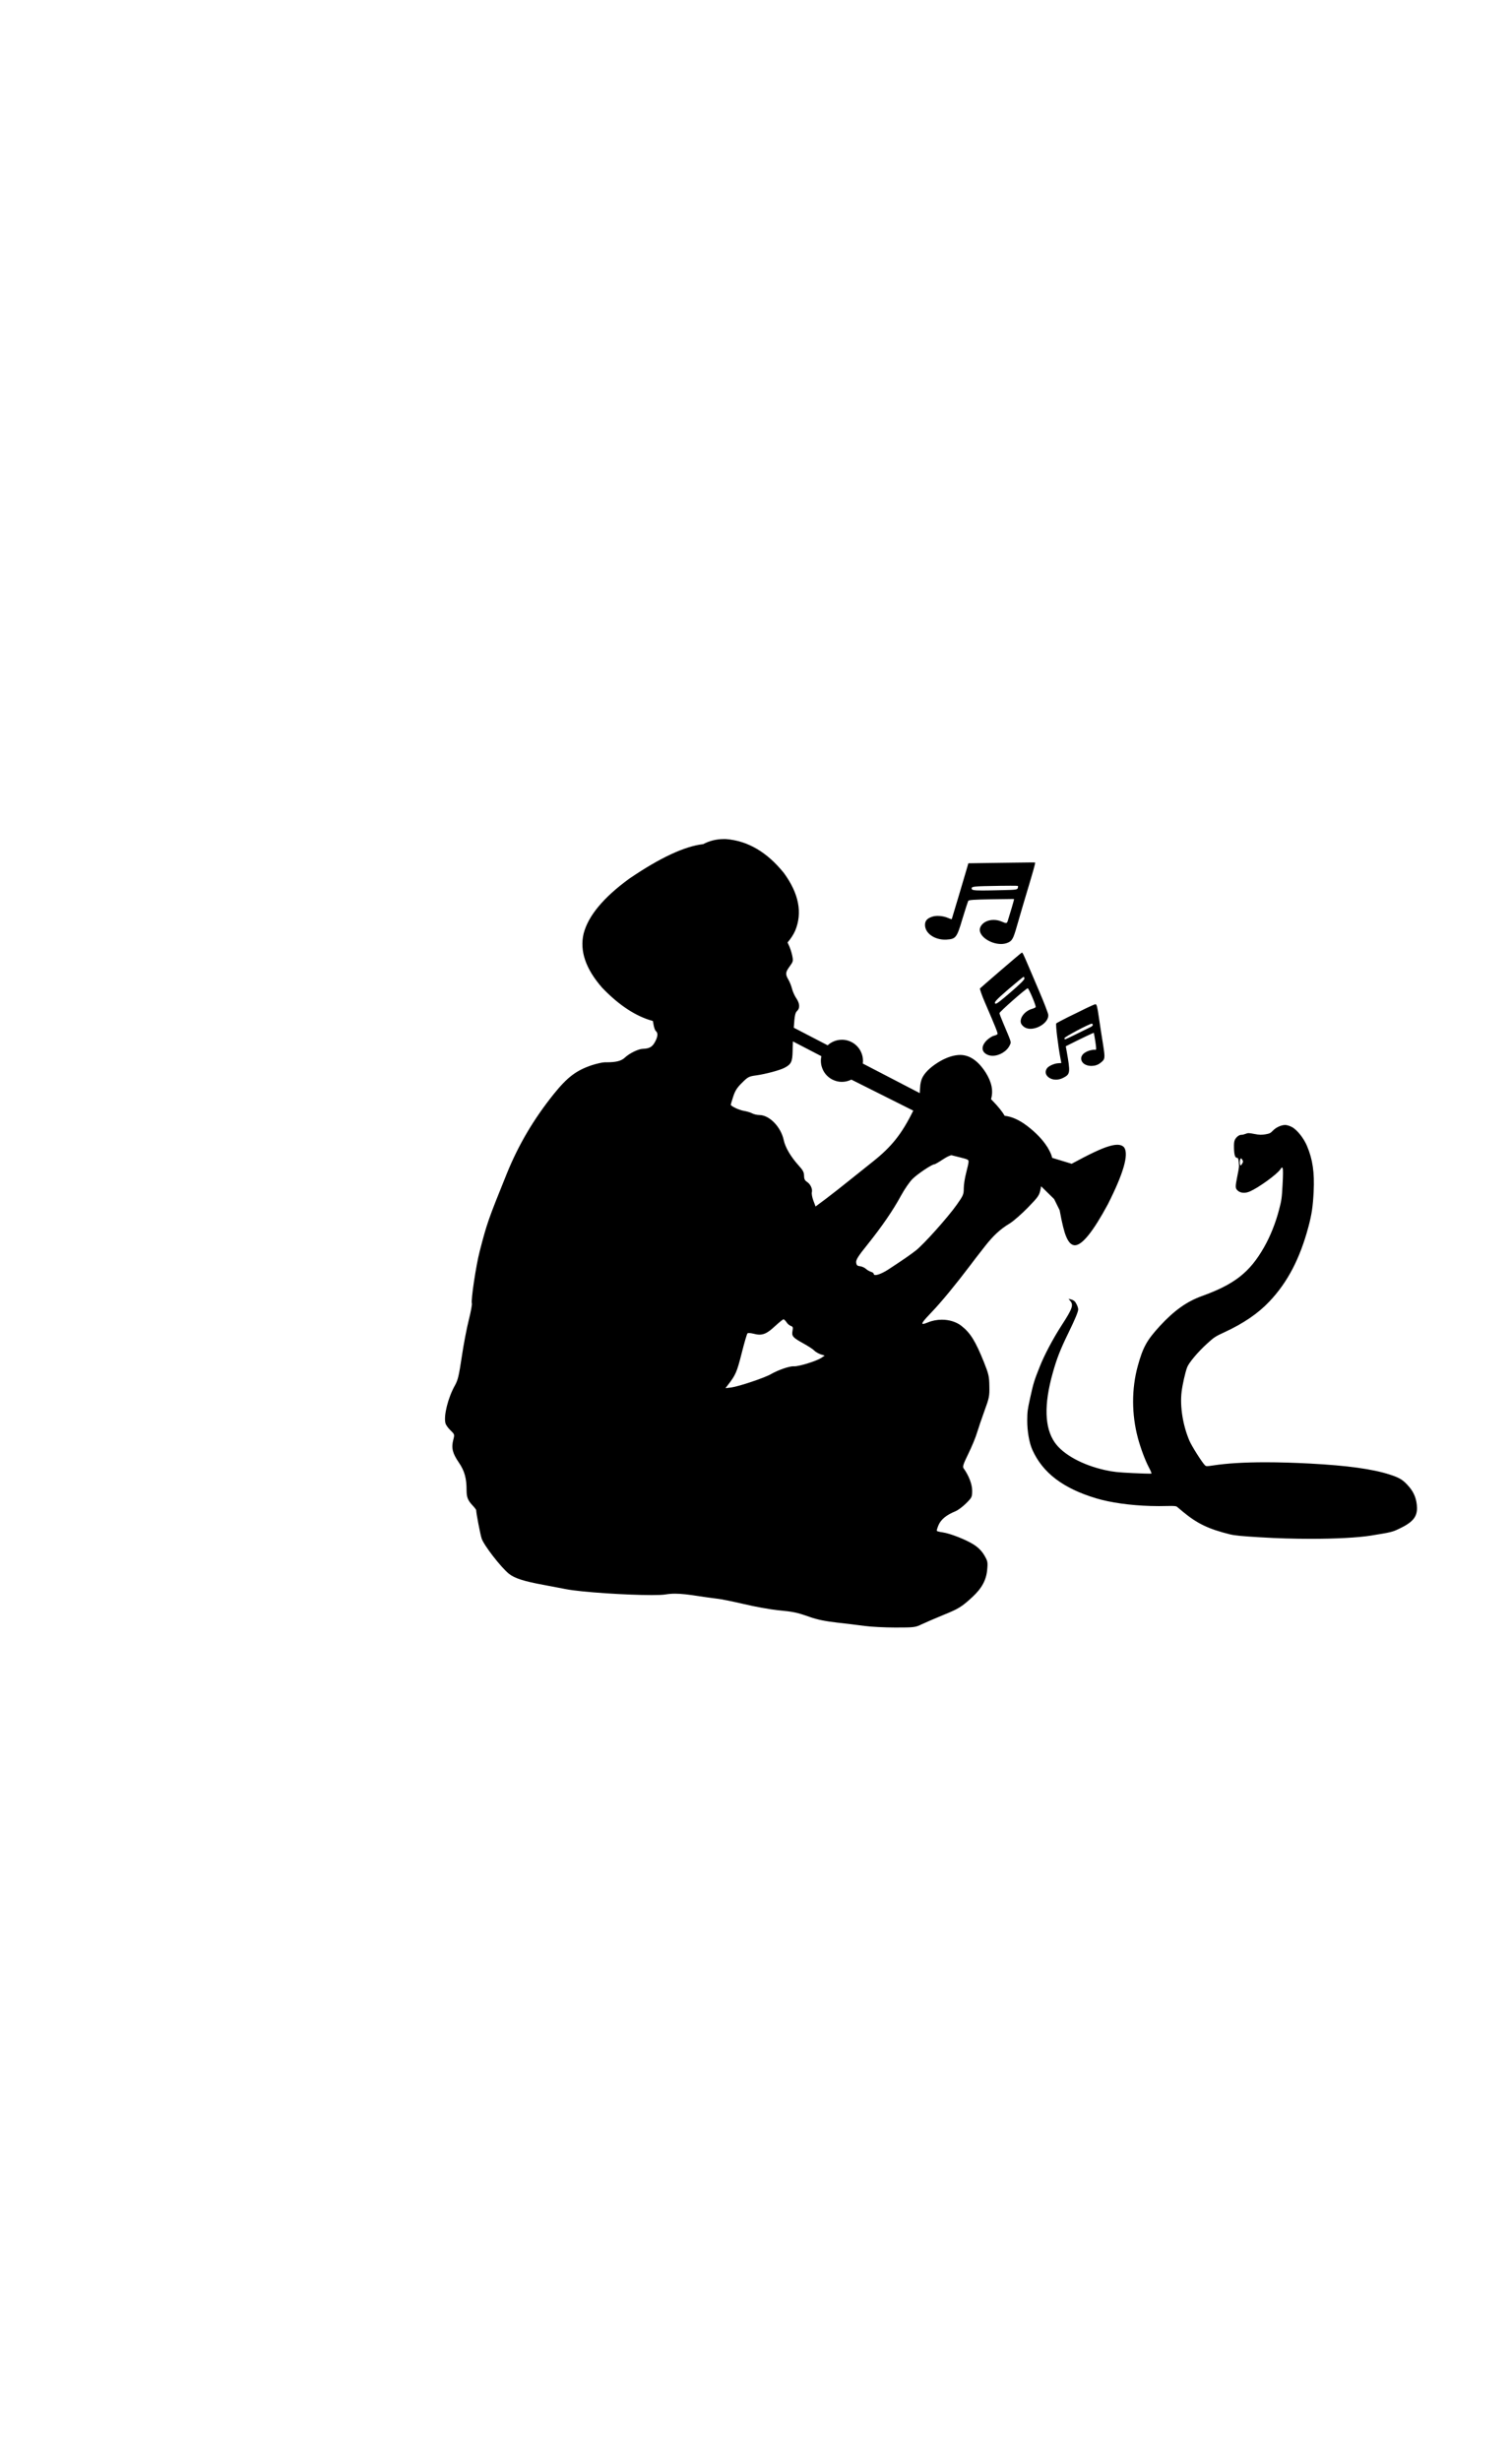 <?xml version='1.0' encoding='utf-8'?>
<svg xmlns="http://www.w3.org/2000/svg" version="1.1" width="600px" height="976px" viewBox="0 0 600 976"> <g id="layer1"> <g style="fill:rgb(0,0,0); fill-opacity:1.0; stroke-linejoin: miter"> </g> <g style="fill:rgb(0,0,0); fill-opacity:1.0; stroke-linejoin: miter"> <path d="M400.964,351.302C402.702,351.302,403.863,351.326,403.912,351.369C404.033,351.439,403.981,351.829,403.892,352.221C403.663,352.855,403.165,352.927,397.839,353.05C394.244,353.137,391.693,353.188,389.886,353.188C386.221,353.188,385.618,352.979,385.582,352.438C385.523,351.552,386.292,351.501,396.874,351.336C398.388,351.313,399.805,351.302,400.964,351.302 Z M409.179,342.06C407.572,342.06,404.896,342.093,401.905,342.148C397.117,342.235,391.208,342.32,388.735,342.331L384.255,342.397L383.944,343.539C383.003,346.811,377.759,364.402,377.69,364.523C377.677,364.538,377.647,364.545,377.603,364.545C377.404,364.545,376.913,364.396,376.389,364.146C375.061,363.566,373.532,363.265,372.147,363.265C371.288,363.265,370.485,363.381,369.82,363.618C367.703,364.339,366.923,365.396,367.088,367.279C367.401,370.315,370.897,372.682,374.989,372.682C375.193,372.682,375.398,372.677,375.604,372.665C379.337,372.416,379.694,371.967,381.964,364.277C383.042,360.725,384.071,357.603,384.207,357.323C384.45,356.92,386.336,356.794,393.403,356.671C397.106,356.599,400.305,356.561,401.683,356.561C402.129,356.561,402.384,356.565,402.404,356.573C402.445,356.609,402.044,358.143,401.508,359.957C400.972,361.771,400.338,363.863,400.113,364.535C399.812,365.629,399.666,366.078,399.168,366.078C398.841,366.078,398.363,365.885,397.59,365.554C396.506,365.082,395.37,364.859,394.287,364.859C391.908,364.859,389.782,365.931,389.003,367.789C387.73,370.897,392.774,374.414,397.215,374.414C398.112,374.414,398.984,374.271,399.774,373.952C401.619,373.21,402.068,372.407,403.448,367.598C405.49,360.542,406.06,358.649,406.881,355.888C409.983,345.591,410.921,342.281,410.755,342.099C410.724,342.072,410.144,342.06,409.179,342.06 Z M406.176,387.442C406.362,387.442,406.493,387.738,406.518,388.115C406.549,388.577,404.517,390.568,400.896,393.67C396.992,397.019,395.632,398.091,395.098,398.091C394.976,398.091,394.898,398.036,394.841,397.94C394.536,397.419,395.511,396.388,400.152,392.367C403.298,389.683,406.01,387.453,406.164,387.443C406.168,387.442,406.172,387.442,406.176,387.442 Z M433.295,405.996C433.315,405.996,433.331,405.998,433.342,406.003C433.501,406.07,433.635,406.331,433.648,406.524C433.66,406.716,433.299,407.088,432.85,407.311C427.949,409.765,422.856,412.231,422.663,412.243C422.661,412.244,422.66,412.244,422.658,412.244C422.544,412.244,422.417,412.023,422.399,411.759C422.366,411.269,432.356,405.996,433.295,405.996 Z M405.505,377.822C405.498,377.822,405.491,377.823,405.483,377.823C405.368,377.831,401.635,380.979,397.212,384.792C392.788,388.606,389.024,391.872,388.88,392.036C388.737,392.2,389.602,394.733,390.836,397.589C395.042,407.321,396.017,409.769,395.848,410.128C395.745,410.328,395.07,410.644,394.385,410.805C393.661,410.969,392.44,411.786,391.604,412.576C389.246,414.898,389.364,417.248,391.912,418.354C392.524,418.619,393.204,418.742,393.909,418.742C396.597,418.742,399.656,416.955,400.772,414.4C401.31,413.204,401.416,413.622,398.064,405.689C397.284,403.846,396.63,402.151,396.609,401.843C396.576,401.342,407.165,392.015,407.819,391.971C407.82,391.971,407.821,391.971,407.822,391.971C408.254,391.971,411.224,398.974,410.986,399.453C410.88,399.615,410.244,399.928,409.6,400.125C406.714,400.898,404.469,403.754,405.149,405.835C405.341,406.402,406.049,407.166,406.77,407.543C407.403,407.888,408.141,408.042,408.92,408.042C412.191,408.042,416.171,405.32,415.984,402.522C415.946,401.944,414.398,397.872,412.52,393.475C410.641,389.077,408.491,384.079,407.755,382.311C406.013,378.275,405.801,377.822,405.505,377.822 Z M434.711,398.297C434.702,398.297,434.693,398.297,434.684,398.297C434.34,398.359,432.724,399.047,431.076,399.853C429.429,400.658,426.137,402.308,423.777,403.432C421.419,404.595,419.33,405.739,419.148,405.906C418.825,406.275,419.928,415.287,420.86,419.98L421.163,421.622L419.777,421.714C418.315,421.812,416.139,422.807,415.5,423.662C414.653,424.878,414.815,426.143,415.885,427.115C416.738,427.842,417.846,428.215,419.03,428.215C420.007,428.215,421.036,427.961,422.015,427.441C424.704,426.025,424.781,425.44,423.287,416.957L422.923,414.971L424.344,414.258C428.695,412.062,433.818,409.627,434.041,409.627C434.045,409.627,434.047,409.627,434.048,409.628C434.092,409.703,434.389,411.268,434.669,413.144C435.048,415.733,435.084,416.386,434.725,416.386C434.681,416.386,434.631,416.376,434.574,416.359C434.508,416.339,434.411,416.329,434.291,416.329C433.843,416.329,433.071,416.461,432.352,416.661C429.586,417.503,428.355,419.325,429.402,421.111C430.056,422.188,431.541,422.765,433.103,422.765C434.343,422.765,435.631,422.402,436.589,421.636C438.575,420.112,438.598,419.879,437.72,414.254C437.263,411.463,436.521,406.719,436.088,403.693C435.447,399.218,435.193,398.297,434.711,398.297 Z M492.483,459.437C492.484,459.437,492.486,459.437,492.487,459.437C492.61,459.441,492.748,459.611,492.976,459.973C493.361,460.663,493.356,460.774,492.896,461.591C492.637,462.018,492.473,462.221,492.339,462.221C492.338,462.221,492.337,462.221,492.336,462.221C492.267,462.219,492.207,462.164,492.146,462.057C492.018,461.827,491.934,461.264,491.956,460.817C491.979,460.343,492.117,459.819,492.267,459.603C492.344,459.494,492.411,459.437,492.483,459.437 Z M314.657,413.051L325.946,418.911L325.942,418.911Q325.569,420.57,325.9,422.368Q326.655,425.784,329.474,427.695Q331.655,429.085,334.073,429.085Q334.895,429.085,335.745,428.924Q336.874,428.675,337.839,428.196L337.843,428.196L362.408,440.503L362.405,440.503C357.817,449.816,353.777,454.87,346.227,460.836C344.082,462.552,340.031,465.792,337.22,468.032C334.455,470.272,330.262,473.56,327.927,475.323L323.637,478.516L322.78,476.229C322.303,474.99,322.017,473.465,322.16,472.893C322.494,471.511,321.588,469.605,320.159,468.699C319.348,468.175,319.062,467.508,319.062,466.269C319.062,464.982,318.634,464.124,317.013,462.361C313.82,458.834,311.628,455.117,311.009,452.21C309.912,447.016,305.385,442.298,301.43,442.25C300.524,442.25,299.19,441.964,298.475,441.583C297.808,441.202,296.283,440.773,295.139,440.582C293.328,440.296,289.992,438.723,289.992,438.152C289.992,438.009,290.421,436.579,290.945,434.959C291.708,432.623,292.47,431.384,294.472,429.43C296.807,427.095,297.236,426.905,300.048,426.523C303.812,425.999,309.293,424.522,311.199,423.569C313.963,422.139,314.44,421.186,314.535,416.897C314.535,415.928,314.582,414.551,314.654,413.051 Z M377.563,458.198C377.61,458.198,377.649,458.203,377.68,458.215C378.061,458.31,379.348,458.644,380.539,458.93C384.161,459.835,384.352,459.93,384.352,460.788C384.352,461.217,383.923,463.219,383.398,465.173C382.874,467.127,382.445,469.891,382.445,471.32C382.445,473.751,382.207,474.227,379.681,477.802C376.202,482.758,366.433,493.671,363.383,496.006C360.857,497.96,358.331,499.676,352.898,503.25C350.581,504.795,348.453,505.701,347.399,505.701C346.957,505.701,346.703,505.542,346.703,505.204C346.703,504.966,346.227,504.584,345.655,504.441C345.035,504.251,344.13,503.727,343.605,503.25C343.081,502.773,342.033,502.297,341.27,502.202C340.174,502.106,339.888,501.82,339.745,500.724C339.65,499.628,340.508,498.246,344.273,493.576C349.991,486.427,354.328,480.137,357.616,474.084C358.998,471.559,361.048,468.604,362.144,467.555C364.05,465.649,369.816,461.789,370.77,461.789C371.055,461.789,372.533,460.931,374.105,459.883C375.55,458.92,377.036,458.198,377.563,458.198 Z M310.913,523.266C311.152,523.266,311.676,523.79,312.105,524.409C312.486,525.077,313.296,525.696,313.82,525.887C314.63,526.173,314.773,526.459,314.488,527.841C314.106,529.938,314.583,530.509,318.824,532.845C320.73,533.893,322.637,535.132,323.113,535.656C323.542,536.133,324.686,536.8,325.591,537.134L327.259,537.658L325.925,538.563C324.05,539.798,317.303,541.911,315.204,541.911C315.115,541.911,315.035,541.907,314.964,541.899C314.916,541.896,314.865,541.895,314.812,541.895C313.078,541.895,308.777,543.379,305.957,544.997C303.431,546.474,293.28,549.858,290.278,550.287L287.895,550.573L288.944,549.191C291.898,545.378,292.423,544.187,294.281,536.848C295.33,532.654,296.378,529.08,296.616,528.841C296.709,528.749,296.932,528.706,297.235,528.706C297.709,528.706,298.378,528.81,299.047,528.984C299.921,529.216,300.684,529.343,301.4,529.343C303.338,529.343,304.928,528.409,307.434,526.077C309.102,524.552,310.675,523.266,310.913,523.266 Z M509.977,446.191C508.425,446.191,506.283,447.174,505.088,448.463C504.144,449.451,503.772,449.628,502.081,449.909C501.389,450.007,500.86,450.062,500.323,450.062C500.244,450.062,500.166,450.061,500.086,450.058C499.449,450.039,498.764,449.943,497.755,449.752C496.702,449.55,496.07,449.442,495.596,449.428C495.56,449.427,495.525,449.427,495.491,449.427C495.05,449.427,494.741,449.516,494.32,449.695C493.775,449.909,493.078,450.089,492.701,450.089C492.69,450.089,492.679,450.089,492.669,450.089C492.663,450.089,492.657,450.089,492.651,450.088C492.643,450.088,492.634,450.088,492.626,450.087C492.613,450.087,492.6,450.087,492.587,450.087C491.731,450.087,490.64,450.911,490.07,451.974C489.728,452.684,489.635,453.435,489.678,455.394C489.767,458.138,490.107,459.189,490.888,459.227C491.306,459.248,491.43,459.562,491.563,460.854C491.748,462.764,491.75,462.736,491.007,466.474C490.154,470.737,490.155,471.296,491.144,472.212C491.723,472.757,492.54,473.049,493.461,473.076C493.509,473.078,493.557,473.079,493.605,473.079C494.388,473.079,495.239,472.891,496.078,472.51C499.622,470.923,506.696,465.791,508.051,463.817C508.409,463.287,508.585,463.053,508.723,463.053C508.724,463.053,508.725,463.053,508.726,463.053C508.819,463.056,508.894,463.165,508.996,463.36C509.174,463.732,509.177,465.941,508.961,469.761C508.667,475.17,508.573,475.948,507.575,479.757C506.197,485.057,504.091,490.349,501.584,494.727C495.924,504.653,489.876,509.387,476.898,514.062C470.921,516.228,465.967,519.759,460.298,525.882C455.099,531.553,453.568,534.274,451.492,541.804C449.008,550.823,449.038,561.029,451.543,570.35C452.63,574.401,454.434,579.214,455.917,582.027C456.583,583.262,457.033,584.346,456.916,584.452C456.893,584.473,456.651,584.483,456.235,584.483C455.741,584.483,455.003,584.469,454.098,584.442C452.85,584.405,451.284,584.343,449.601,584.261C443.382,583.955,441.908,583.799,438.561,583.075C429.572,581.096,421.867,576.887,418.551,572.111C414.504,566.293,414.227,557.138,417.719,544.673C419.317,538.908,420.755,535.233,423.987,528.626C426.568,523.33,427.804,520.371,427.852,519.395C427.892,518.586,427.113,516.787,426.42,516.11C426.127,515.816,425.472,515.476,424.947,515.366L424.008,515.124L424.72,515.998C426.096,517.575,425.516,519.14,421.252,525.696C417.924,530.844,414.506,537.246,412.655,541.908C410.425,547.473,410.094,548.519,408.762,554.577C407.757,559.084,407.66,559.918,407.631,563.355C407.618,567.604,408.425,572.229,409.634,574.944C413.712,584.118,421.823,590.304,434.936,594.247C440.64,595.975,448.556,597.066,456.576,597.305C457.682,597.338,458.79,597.355,459.894,597.355C460.838,597.355,461.779,597.343,462.714,597.318C463.442,597.301,464.047,597.293,464.551,597.293C464.867,597.293,465.143,597.296,465.385,597.303C466.408,597.334,466.827,597.431,467.061,597.616C467.302,597.823,468.403,598.744,469.504,599.664C475.119,604.302,479.598,606.451,488.05,608.544C489.873,608.997,492.599,609.27,500.153,609.726C503.427,609.925,506.776,610.074,510.11,610.173C513.519,610.275,516.914,610.325,520.198,610.325C529.978,610.325,538.78,609.881,544.079,609.033C551.913,607.768,552.479,607.629,554.998,606.438C560.52,603.858,562.416,601.687,562.295,597.907C562.198,594.743,561.21,592.095,559.228,589.761C556.822,586.958,555.575,586.17,551.42,584.82C544.649,582.642,534.681,581.257,519.763,580.468C516.67,580.306,513.71,580.183,510.883,580.098C507.819,580.007,504.912,579.962,502.161,579.962C493.746,579.962,486.797,580.388,481.313,581.234C480.126,581.412,479.464,581.504,479.044,581.504C479.017,581.504,478.992,581.504,478.968,581.503C478.548,581.491,478.386,581.371,478.131,581.134C476.932,579.929,472.886,573.524,471.983,571.41C469.377,565.272,468.202,557.889,468.879,552.08C469.249,549.106,470.323,544.323,471.094,542.292C471.77,540.48,475.452,536.104,479.049,532.87C481.742,530.403,482.291,530.038,485.981,528.346C493.505,524.858,499.291,520.893,503.685,516.245C510.907,508.66,515.815,499.256,519.203,486.619C520.539,481.624,521.004,478.432,521.286,472.687C521.663,465.017,520.909,459.892,518.681,454.583C517.357,451.386,514.696,448.069,512.625,446.988C511.889,446.589,510.761,446.226,510.147,446.196C510.126,446.195,510.104,446.194,510.083,446.193C510.048,446.192,510.012,446.191,509.977,446.191 Z M287.384,332.784Q282.807,332.784,279.045,334.801L279.042,334.801Q267.93,336.083,249.688,348.513Q234.319,359.73,231.596,370.29Q229.155,380.588,238.95,391.751Q248.957,402.196,259.079,404.95L259.076,404.95C259.15,405.288,259.21,405.603,259.254,405.888C259.445,407.27,259.873,408.605,260.255,408.938C261.208,409.701,261.065,411.226,259.826,413.418C258.777,415.277,257.634,415.896,255.06,415.991C253.297,416.039,249.77,417.755,247.959,419.47C246.502,420.836,244.437,421.332,240.557,421.332C240.375,421.332,240.19,421.331,240.001,421.329C239.095,421.329,236.808,421.853,234.854,422.473C228.659,424.57,225.18,427.191,219.795,433.863C211.788,443.823,205.736,454.069,201.066,465.602C193.774,483.663,193.25,485.045,190.343,496.34C188.913,501.773,186.816,515.784,187.245,516.927C187.388,517.309,186.864,520.216,186.054,523.409C185.244,526.602,183.957,533.226,183.242,538.134C182.098,545.712,181.717,547.38,180.478,549.572C177.809,554.337,175.998,561.486,176.761,564.441C176.904,565.108,177.809,566.395,178.762,567.3C180.43,568.92,180.43,568.92,179.859,571.112C179.048,574.306,179.573,576.402,182.051,580.024C184.338,583.36,185.148,586.267,185.148,591.033C185.148,593.797,185.625,595.036,187.484,597.038C188.294,597.895,188.961,598.753,188.961,598.944C188.961,600.135,190.534,608.284,191.105,610.143C191.916,612.764,198.73,621.58,201.971,624.202C204.211,625.965,207.833,627.156,215.648,628.586C218.651,629.158,222.702,629.92,224.655,630.302C230.95,631.515,248.922,632.638,258.572,632.638C261.049,632.638,262.978,632.564,264.02,632.398C265.281,632.191,266.505,632.084,267.883,632.084C270.303,632.084,273.197,632.415,277.602,633.113C279.841,633.447,282.939,633.876,284.512,634.066C286.084,634.209,290.898,635.21,295.234,636.211C299.571,637.259,305.576,638.308,308.578,638.641C315.059,639.261,316.155,639.499,321.445,641.358C324.305,642.359,327.498,643.026,332.168,643.55C335.837,643.979,340.794,644.551,343.129,644.884C345.512,645.218,350.945,645.504,355.281,645.504C362.811,645.504,363.24,645.456,365.766,644.217C367.195,643.55,371.055,641.882,374.296,640.548C380.396,638.069,381.587,637.355,385.829,633.447C389.594,629.968,391.357,626.727,391.738,622.629C392.024,619.531,391.929,619.15,390.595,616.862C389.641,615.242,388.307,613.86,386.639,612.764C383.637,610.763,377.108,608.189,374.058,607.76C372.914,607.617,371.866,607.331,371.77,607.188C371.627,606.998,372.009,605.902,372.485,604.758C373.486,602.566,375.583,600.85,379.205,599.373C380.205,598.944,382.064,597.562,383.398,596.227C385.686,593.94,385.781,593.749,385.781,591.176C385.781,588.698,384.447,585.219,382.35,582.312C381.921,581.692,382.302,580.596,384.256,576.593C385.591,573.877,387.163,570.112,387.688,568.301C388.259,566.442,389.594,562.487,390.69,559.484C392.548,554.433,392.691,553.67,392.596,549.715C392.548,545.855,392.31,544.949,390.404,540.136C387.068,531.891,385.066,528.651,381.54,525.887C379.486,524.267,376.659,523.419,373.753,523.419C371.871,523.419,369.956,523.774,368.196,524.505C367.273,524.885,366.636,525.095,366.298,525.095C365.451,525.095,366.491,523.773,369.626,520.502C373.391,516.594,379.205,509.541,384.971,501.916C385.686,500.963,386.734,499.628,387.211,498.961C387.735,498.294,389.403,496.149,390.928,494.195C394.216,490.002,397.028,487.428,400.698,485.236C402.175,484.33,405.368,481.519,407.846,478.993C412.087,474.609,412.421,474.18,412.945,471.511C413.003,471.203,413.071,470.865,413.145,470.513L413.149,470.513L418.31,475.578L420.495,480.003Q421.937,487.864,423.091,490.466Q424.302,493.372,425.882,493.789Q426.201,493.895,426.549,493.895Q430.852,493.895,439.606,477.679Q448.857,459.4,446.152,455.18Q445.29,454.036,443.37,454.036Q441.92,454.036,439.867,454.689Q435.786,455.856,425.267,461.578L417.534,459.229L417.53,459.229Q417.281,458.098,416.727,456.991Q416.307,456.102,415.777,455.223L415.773,455.223C415.776,455.201,415.78,455.179,415.783,455.157L415.787,455.157L415.581,454.897L415.577,454.897Q412.883,450.603,407.563,446.531Q402.903,443.004,398.663,442.541L398.659,442.541Q397.304,440.109,393.802,436.504L393.798,436.504Q393.801,436.502,393.804,436.501L393.799,436.501Q393.537,436.231,393.263,435.955L393.259,435.955Q394.752,431.083,391.127,425.359Q386.726,418.544,381.22,418.416L381.159,418.415Q381.112,418.415,381.065,418.415Q377.472,418.415,373.094,420.864Q368.26,423.709,366.341,426.822Q365.532,428.176,365.277,429.85Q365.181,429.993,364.979,433.552L342.38,421.823L342.376,421.823Q342.548,420.496,342.286,419.085Q341.551,415.72,338.734,413.784Q336.546,412.381,334.116,412.381Q333.304,412.381,332.465,412.538Q330.092,413.056,328.438,414.587L314.996,407.611L314.993,407.611C314.999,407.528,315.005,407.447,315.012,407.366C315.298,402.838,315.584,401.599,316.298,400.98C317.49,399.884,317.395,398.025,316.012,395.976C315.393,395.07,314.583,393.355,314.297,392.163C314.011,391.02,313.344,389.352,312.82,388.494C311.58,386.349,311.676,385.587,313.391,383.252C314.773,381.345,314.821,381.155,314.345,378.867C314.059,377.533,313.439,375.674,312.915,374.673C312.803,374.449,312.67,374.151,312.523,373.804L312.52,373.804Q314.514,371.469,315.554,369.122Q319.954,358.463,311.122,346.322Q301.116,333.838,288.118,332.797L288.067,332.796Q287.723,332.784,287.384,332.784 Z"/> </g> </g> </svg>